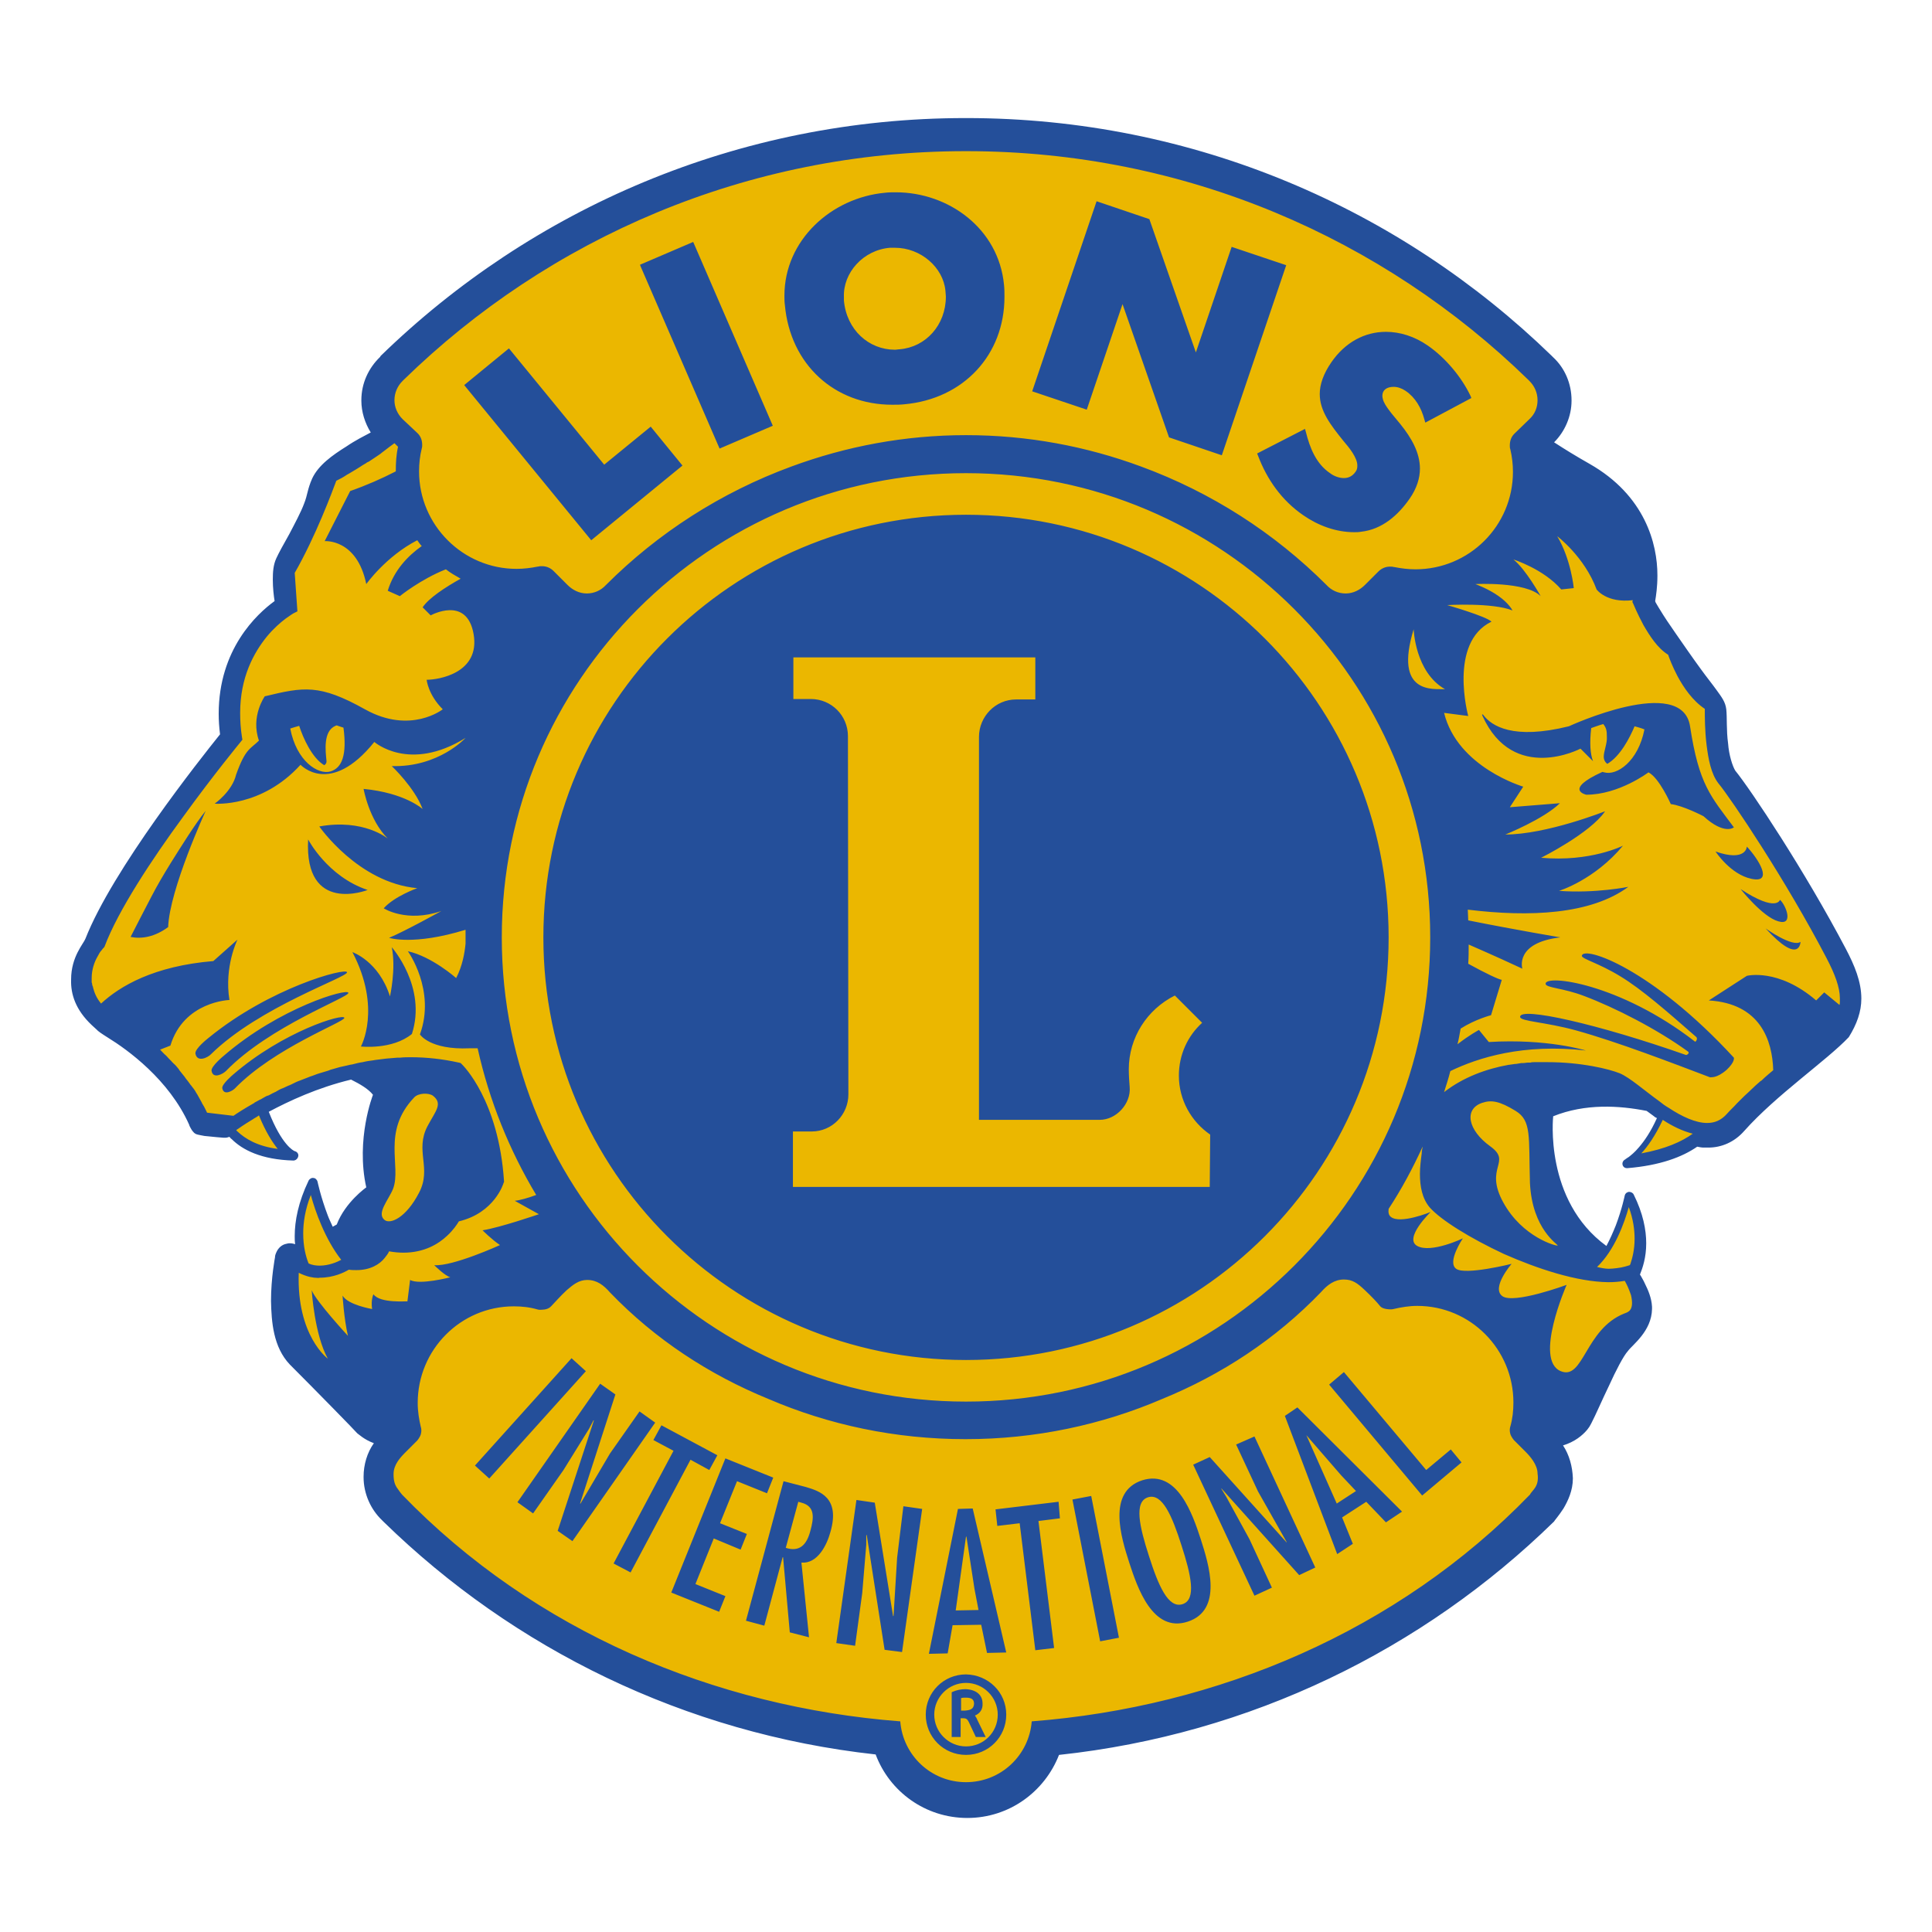 <?xml version="1.0" encoding="utf-8"?>
<!-- Generator: Adobe Illustrator 26.0.3, SVG Export Plug-In . SVG Version: 6.00 Build 0)  -->
<svg version="1.1" id="final_2-color_logo" xmlns="http://www.w3.org/2000/svg" xmlns:xlink="http://www.w3.org/1999/xlink" x="0px"
	 y="0px" viewBox="0 0 432 432" style="enable-background:new 0 0 432 432;" xml:space="preserve">
<style type="text/css">
	.st0{fill:#EBB700;}
	.st1{fill:#244F9A;}
</style>
<g>
	<path class="st0" d="M415.2,223.2c0-3.2-1.2-6.4-3-9.8l-0.5-0.9l0,0h0l0,0l-0.5-0.9c-9-17-20.8-34.6-24.1-38.8l0-0.1l0-0.1
		c-0.7-1.2-1.5-3.7-1.8-6.4c-0.4-3-0.2-5.9-0.4-7.6c-0.2-1.4-0.9-2.3-1.9-3.8c-1-1.4-2.3-2.9-3.6-4.8c-1.9-2.6-3.9-5.5-5.5-7.8
		c-0.8-1.1-1.5-2.2-2-3c-0.5-0.8-0.8-1.2-0.9-1.4c-0.7-1.3-1.4-2.2-1.8-2.9c0-0.1-0.1-0.2-0.1-0.3l-0.1-0.3l0.1-0.3
		c0.2-1.1,0.5-3,0.5-5.4c0-0.1,0-0.1,0-0.2c0-0.1,0-0.1,0-0.2c0-6.6-2.7-17-14.7-23.9c-3-1.7-5.6-3.3-8-4.8l-1.1-0.7l0.9-0.9
		c2.2-2.2,3.6-5.3,3.6-8.5c0-0.1,0,0,0-0.1v0v0c0-3.4-1.4-6.6-3.7-8.8l-0.4-0.4c-33.4-32.6-79.3-52.8-129.9-52.8h0
		c-0.1,0-0.1,0-0.1,0h-0.1c0,0,0,0,0,0c-50.6,0-96.5,20.2-130.1,53l-0.1,0.1c-2.4,2.3-3.9,5.5-3.9,8.9v0.1v0.2
		c0,2.3,0.7,4.5,1.9,6.4l0.6,0.9l-1,0.5c-1.5,0.8-3.4,1.8-5.3,3c-3.1,2-6.1,4.2-7.3,6.8c-1,2.3-0.9,3.4-1.8,5.6
		c-0.8,2-2.1,4.6-3.4,7c-1.3,2.4-2.4,4.4-2.9,5.4c-0.6,1.3-0.7,2.8-0.7,4.4c0,1.8,0.2,3.5,0.3,4.6l0.1,0.6l-0.5,0.4
		c-3.8,2.8-12.1,10.4-12.1,24.4c0,1.4,0.1,2.9,0.3,4.5l0,0.4l-0.3,0.3c-4.5,5.6-24,30.2-29.9,45.4c-0.3,0.9-1.1,1.7-1.8,3.2
		c-0.7,1.4-1.3,3.2-1.4,5.6v0.1c0,0.1,0,0.2,0,0.3c0,2.9,0.9,5.9,4.2,9l1.2,1.1l0.2,0.2c0.2,0.1,0.3,0.2,0.5,0.4
		c0.3,0.2,0.8,0.6,1.5,1c4.5,2.8,13.9,9.5,18.5,20l0,0l0,0c0,0.1,0.1,0.2,0.1,0.4c0.2,0.5,0.2,0.5,0.7,1c0.4,0.3,0.2,0.1,0.5,0.2
		c0.4,0.1,0.7,0.1,1.3,0.2c1.5,0.2,3.7,0.4,4.2,0.4h0.3c0.2,0,0.4-0.1,0.6-0.2l0.6-0.2l0.5,0.5c0.2,0.2,0.3,0.4,0.5,0.5
		c2.2,2.1,6.1,4.4,13.1,4.5h0c0,0,0.1,0,0.1,0v0c0,0,0-0.1,0-0.1l-1.1-0.6c-1.2-0.9-3.2-3.2-5.4-8.8l-0.3-0.8l0.8-0.4
		c4.5-2.4,11.1-5.4,18.7-7.3l0.3-0.1l0.3,0.2c2.1,1,4.1,2.2,5.3,3.6l0.4,0.5l-0.2,0.6c0,0-0.5,1.4-1.1,3.7c-0.6,2.3-1.1,5.6-1.1,9.3
		c0,2.3,0.2,4.7,0.8,7.1l0.1,0.6l-0.5,0.4c0,0-0.3,0.2-0.7,0.5c-0.4,0.4-1.1,0.9-1.8,1.6c-1.4,1.4-2.9,3.4-3.8,5.6l-0.1,0.3
		l-0.3,0.2c-0.3,0.2-0.6,0.3-0.9,0.5l-0.9,0.5l-0.4-1c-0.4-0.9-0.8-1.7-1.1-2.6c-1.3-3.4-2-6.3-2.3-7.4l0,0l-0.1-0.4c0,0,0,0-0.1,0
		c0,0,0,0-0.1,0c-2.3,4.6-3,8.6-3,11.9v0c0,0.6,0,1.2,0.1,1.8l0.1,1.6l-1.5-0.6c-0.2-0.1-0.5-0.2-0.8-0.2h0c-0.1,0-0.3,0-0.5,0
		c-0.8,0.1-1.3,0.8-1.5,1.2c-0.3,0.5-0.3,0.8-0.3,0.9l0,0v0v0v0c0,0,0,0,0,0c0,0,0,0.1,0,0.1c0,0.1-0.1,0.3-0.1,0.6
		c-0.1,0.5-0.2,1.2-0.3,2.1c-0.2,1.8-0.4,4.2-0.4,6.7c0.1,4.6,0.5,9.9,3.9,13.5c5.2,5.2,14.4,14.6,14.9,15.2l0,0l0.1,0.1
		c0.1,0.1,1.3,1.2,3.4,2l1.2,0.4l-0.7,1.1c-1.4,2-2.2,4.4-2.2,6.9c0,0.1,0,0,0,0h0l0,0.1c0,3.4,1.4,6.6,3.7,8.8l0.4,0.4
		c28.8,28.1,67,47,109.4,51.7l0.6,0.1l0.2,0.6c3,7.9,10.6,13.5,19.6,13.5c8.9,0,16.5-5.6,19.6-13.5l0.2-0.6l0.6-0.1
		c42.6-4.6,81-23.5,110-51.8l0.1-0.1c0,0,1-1.1,2-2.8c1-1.7,2-3.8,2-6.2c0-0.1,0-0.1,0-0.1c0-2.4-0.8-4.8-2-6.8l-0.7-1.1l1.3-0.4
		c2.4-0.7,4-2,4.9-3.1c0.3-0.4,0.5-0.7,0.8-1.2c0.9-1.8,2.4-5.2,3.9-8.5s3.2-6.6,4.3-7.9c1.3-1.7,5.1-4.3,5.2-8.8c0-0.2,0-0.3,0-0.4
		c-0.1-1.8-0.8-3.4-1.5-4.8c-0.3-0.7-0.6-1.2-0.9-1.7c-0.1-0.1-0.1-0.2-0.2-0.3l-0.2-0.4l0.2-0.5c0.6-1.4,1.3-3.6,1.3-6.6v0
		c0-2.9-0.6-6.4-2.6-10.4c0,0,0,0,0,0h0c0,0,0,0,0,0v0c0,0,0,0,0,0c0,0,0,0.1,0,0.1c0,0.1,0,0.2-0.1,0.4c-0.1,0.4-0.2,0.9-0.4,1.5
		c-0.3,1.2-0.9,2.9-1.6,4.8c-0.6,1.6-1.3,3.2-2.2,4.8l-0.5,1l-0.9-0.7c-11.2-8.2-12.4-21.5-12.4-27.1c0-1.7,0.1-2.8,0.1-2.8l0.1-0.6
		l0.5-0.2c4-1.6,8.2-2.2,12.2-2.2c3.3,0,6.5,0.4,9.3,1l0.2,0l0.2,0.1c0.5,0.4,1,0.7,1.4,1.1c0.2,0.2,0.5,0.4,0.8,0.5l0.7,0.5
		l-0.4,0.8c-1.5,3.1-2.9,5.3-4.1,6.8c-1,1.2-1.9,2-2.5,2.4c-0.3,0.2-0.5,0.4-0.7,0.5c-0.1,0-0.1,0.1-0.2,0.1l-0.1,0c0,0,0,0,0,0
		h-0.1l0.1,0c0,0,0,0,0.1,0l0,0c7.2-0.6,12-2.5,15.1-4.6l0.4-0.2l0.4,0.1c0.4,0.1,0.8,0.2,1.3,0.2c0.3,0,0.6,0,0.9,0
		c0.1,0,0.1,0,0.1,0h0c2.6,0,5.3-1.1,7.3-3.4c7.4-8.3,18.7-15.9,23.5-21c1.7-1.8,2.6-4,2.8-6.2h0L415.2,223.2z"/>
	<path class="st1" d="M398,201.2c0,0-0.7,2.9-8.8-2.4c0,0,4.9,6.2,8.4,7.2C401.2,207.1,399.3,202.3,398,201.2z M390.6,189.3
		c0,0-0.1,3.5-7,1.1c0,0,3.3,5.1,8,6.1C396.6,197.6,393.3,192.2,390.6,189.3z M387.7,185c-5.2-7-7.8-9.5-9.8-22.6
		c-1.8-11.7-27.1,0-27.1,0c-12.5,3.1-17.3-0.1-19.1-2.5c0-0.1-0.5-0.4-0.2,0.2c6.9,15.2,21.9,7.3,21.9,7.3l2.8,2.8
		c-0.6-1.6-0.8-4-0.4-7.4c0.6-0.2,1.6-0.6,2.7-0.9c0.7,0.9,0.8,1.5,0.8,2.9c0.1,1.4-0.7,3.2-0.7,4.4c0,1.1,0.8,1.6,0.8,1.6
		c2.9-1.7,5-5.8,6.1-8.4c0.7,0.2,1.5,0.4,2.2,0.7c-1.4,7.2-6.2,10.4-9,9.6c-0.1,0-0.3-0.1-0.4-0.1c-8.8,4-3.6,5.1-3.6,5.1
		c7.3,0,13.9-5,13.9-5c2.4,1.2,5,7.1,5,7.1c2.7,0.3,7.3,2.7,7.3,2.7C385.6,186.8,387.7,185,387.7,185z M77.6,217.4
		c-0.2-1.1-17.2,3.4-31,14.7c0,0-3.1,2.4-2.9,3.5c0.4,2.1,2.9,0.8,3.5,0.1C58,225.1,77.8,218.5,77.6,217.4z M276.4,323l4.9,10.5
		l6.4,11.3l0,0.1l-17.2-19.1l-3.7,1.7l13.7,29.3l3.9-1.8l-5-10.8l-5.2-9.5l-1.1-1.8l0-0.1l17.4,19.4l3.6-1.7l-13.6-29.3L276.4,323z
		 M38.1,193.1c-1.6,2.6-2.9,4.8-4.2,7.3c0,0,0,0,0,0c-1.4,2.7-3.7,7.1-4.7,9.1c2.5,0.5,5.4,0,8.4-2.2c0.3-8.4,8.4-26,8.4-26
		C43.7,184.1,40.3,189.6,38.1,193.1C38.1,193.1,38.1,193.1,38.1,193.1z M52.1,240.3c0,0-2.5,2.1-2.4,3c0.3,1.8,2.3,0.6,2.8,0.1
		c8.8-9.1,24.6-14.9,24.5-15.8C76.9,226.5,63.3,230.6,52.1,240.3z M160.9,100.3l11.9-5.1L155,54.1l-11.9,5.1l0.2,0.5L160.9,100.3z
		 M251,68l10.4,29.8l11.8,4l14.4-42.5l-12.2-4.1l-8,23.6L257,49l-11.8-4l-14.4,42.5l12.2,4.1L251,68z M199.5,90.5L199.5,90.5
		c0.9,0,1.8,0,2.7-0.1c13.3-1.2,22.4-11.1,22.4-24c0-0.9,0-1.8-0.1-2.7c-1.2-12.6-12.4-20.7-24.2-20.7c-0.8,0-1.6,0-2.4,0.1
		c-12,1.1-22.5,10.6-22.5,23c0,0.7,0,1.4,0.1,2.1C176.7,81.5,186.6,90.5,199.5,90.5z M199,55.4c0.4,0,0.7,0,1.1,0h0
		c5.8,0,10.8,4.4,11.3,9.6l0,0c0,0.4,0.1,0.9,0.1,1.3c0,6.4-4.5,11.3-10.3,11.8c-0.4,0-0.7,0.1-1.1,0.1c-5.8,0-10.8-4.4-11.4-11
		c0-0.3,0-0.6,0-0.8C188.5,61,193,55.9,199,55.4z M281.3,101.9c2,5.3,5.3,10,10.1,13.3c3.3,2.3,7.3,3.8,11.4,3.8c0.5,0,1,0,1.5-0.1
		c4.8-0.5,8.4-3.8,10.9-7.4c1.6-2.3,2.3-4.6,2.3-6.7c0-3.6-1.9-6.9-4.4-10l-1.9-2.3c-0.7-0.9-1.4-1.8-1.8-2.7
		c-0.2-0.5-0.3-1-0.3-1.3c0-1.3,1-2,2.5-2c0.9,0,1.8,0.3,2.7,0.9c2.2,1.5,3.5,3.8,4.2,6.4l0.2,0.7l10.3-5.5l-0.2-0.5
		c-2-4.2-5.6-8.5-9.5-11.2l0,0c-3-2.1-6.3-3.1-9.4-3.1c-4.7,0-9.1,2.3-12.2,6.8c-1.8,2.6-2.6,5-2.6,7.1c0,3.8,2.4,6.9,5.3,10.5
		c1.2,1.4,3.2,3.8,3.1,5.6c0,0.5-0.1,0.9-0.4,1.3c-0.7,1-1.6,1.4-2.6,1.4c-1,0-2.2-0.4-3.1-1.1c-3.1-2.1-4.5-5.6-5.4-9.2l-0.2-0.7
		l-10.7,5.5L281.3,101.9z M132.2,120.8l20.4-16.7l-7.1-8.7l-10.4,8.5l-21.3-26l-10,8.2l0.4,0.5L132.2,120.8z M394.8,207.6
		c7.7,8.4,7.8,3,7.8,3C400.8,211.9,394.8,207.6,394.8,207.6z M416.2,223.3c0-3.8-1.5-7.4-3.5-11.2l0,0l0,0h0l0,0
		c-9.1-17.3-21.2-35.5-24.7-39.8c-0.6-1-1.4-3.4-1.6-6.1c-0.4-2.9-0.2-5.8-0.4-7.6c-0.2-1.7-1.1-2.8-2.1-4.2c-1-1.4-2.3-3-3.6-4.8
		c-1.9-2.6-3.9-5.5-5.5-7.8c-1.6-2.3-2.8-4.1-2.9-4.3c-0.8-1.3-1.5-2.4-1.7-2.8c0-0.1-0.1-0.2-0.1-0.3c0.2-1.2,0.5-3.2,0.5-5.6
		c0-0.1,0-0.1,0-0.2c0-6.9-2.7-17.8-15.2-24.9c-3-1.7-5.6-3.3-7.9-4.8c2.4-2.4,3.9-5.8,3.9-9.3c0,0,0,0,0,0v-0.1v0
		c0-3.7-1.5-7.2-4.1-9.6l-0.4-0.4C313.1,46.7,267,26.4,216.1,26.4h0c0,0,0,0-0.1,0h0c0,0-0.1,0-0.1,0c-50.9,0-97,20.3-130.8,53.2
		L85,79.8c-2.6,2.5-4.2,5.9-4.2,9.7l0,0c0,0,0,0,0,0.1c0,0,0,0,0,0c0,2.5,0.8,5,2.1,7.1c-1.5,0.8-3.5,1.8-5.4,3.1
		c-3.2,2-6.3,4.2-7.7,7.2c-1.1,2.5-1,3.6-1.8,5.6c-0.7,1.9-2.1,4.5-3.3,6.8c-1.3,2.3-2.4,4.3-2.9,5.4c-0.7,1.5-0.8,3.1-0.8,4.8
		c0,1.8,0.2,3.6,0.4,4.8c-4,2.9-12.5,10.8-12.5,25.2c0,1.5,0.1,3,0.3,4.6c-4.5,5.6-24,30.2-30.1,45.7c-0.4,1.1-3.2,4-3.2,9.1v0.1
		c-0.1,3.2,1,6.7,4.6,10.1l1.2,1.1l0.2,0.2c0.1,0.1,0.6,0.5,2.2,1.5c4.4,2.7,13.7,9.4,18.2,19.5c0,0.1,0.1,0.3,0.2,0.5
		c0.2,0.3,0.3,0.7,0.9,1.3c0.5,0.4,0.6,0.3,0.8,0.4c0.5,0.1,0.9,0.2,1.5,0.3c1.7,0.2,4.3,0.4,4.3,0.4l0.4,0c0.3,0,0.6-0.1,0.9-0.2
		c0.2,0.2,0.3,0.4,0.5,0.5c2.4,2.4,6.6,4.6,13.8,4.8h0c0.5,0,1-0.4,1.1-1c0.1-0.5-0.3-1-0.8-1.1l0,0c-0.3-0.1-2.9-1.4-5.8-8.8
		c4.5-2.4,10.9-5.4,18.4-7.2c2,1,3.9,2.1,4.9,3.4c0,0-3.9,9.9-1.5,20.7c0,0-4.7,3.3-6.6,8.3c-0.3,0.2-0.6,0.3-0.9,0.5
		c-0.4-0.9-0.8-1.7-1.1-2.5c-1.6-4.2-2.3-7.6-2.3-7.6c-0.1-0.4-0.5-0.8-0.9-0.8c-0.4-0.1-0.9,0.2-1.1,0.6c-2.3,4.8-3.1,9-3.1,12.4
		c0,0.6,0,1.2,0.1,1.8c-0.3-0.1-0.7-0.2-1.2-0.2c-0.2,0-0.4,0-0.7,0.1c-1.2,0.2-1.9,1.1-2.2,1.7c-0.3,0.6-0.4,1-0.4,1.2l0,0.1
		c0,0-0.9,4.6-0.9,9.8c0.1,4.7,0.5,10.3,4.2,14.2c5.4,5.4,15,15.2,15,15.3l0.1,0.1c0.2,0.1,1.5,1.4,3.7,2.2
		c-1.5,2.1-2.3,4.8-2.3,7.5c0,0,0,0,0,0.1l0,0c0,3.7,1.6,7.2,4.1,9.6l0.4,0.4c29,28.3,67.3,47.3,110,52c3.1,8.3,11.1,14.2,20.5,14.2
		c9.4,0,17.3-5.9,20.5-14.1c42.9-4.6,81.4-23.6,110.6-52.1l0.1-0.1c0-0.1,1-1.2,2.1-2.9c1-1.7,2.1-4,2.1-6.7c0-0.1,0-0.1,0-0.1
		c-0.1-2.6-0.8-5.2-2.2-7.3c2.6-0.8,4.3-2.2,5.4-3.5c0.4-0.5,0.6-0.8,0.9-1.4c1-1.9,2.4-5.2,4-8.5c1.5-3.3,3.2-6.6,4.2-7.7
		c1-1.4,5.3-4.4,5.4-9.4c0-0.2,0-0.4,0-0.5c-0.1-2-0.9-3.8-1.6-5.2c-0.3-0.7-0.7-1.3-0.9-1.7c-0.1-0.1-0.1-0.2-0.2-0.3
		c0.6-1.5,1.4-3.8,1.4-7c0-3-0.7-6.7-2.8-10.9c-0.2-0.4-0.6-0.6-1.1-0.6c-0.5,0.1-0.8,0.4-0.9,0.8c0,0-0.6,3-2,6.7
		c-0.6,1.5-1.3,3.1-2.1,4.6c-14-10.2-11.9-29-11.9-29c7.2-2.9,14.8-2.4,20.9-1.2c0.5,0.4,1,0.7,1.5,1.1c0.2,0.2,0.5,0.4,0.8,0.5
		c-1.4,3.1-2.8,5.1-4,6.5c-1,1.2-1.8,1.8-2.3,2.2c-0.3,0.2-0.5,0.3-0.6,0.4c-0.1,0-0.1,0-0.1,0.1l0,0c-0.5,0.2-0.8,0.7-0.7,1.2
		c0.1,0.5,0.5,0.8,1,0.8c0,0,0.1,0,0.1,0c7.3-0.6,12.3-2.5,15.6-4.8c0.5,0.1,1,0.2,1.4,0.2c0.3,0,0.6,0,1,0c0.1,0,0.1,0,0.1,0
		c2.9,0,5.8-1.2,8-3.7c7.2-8.1,18.5-15.8,23.4-21C415.2,229,416.2,226.2,416.2,223.3L416.2,223.3L416.2,223.3L416.2,223.3z M90,85.2
		l0.3-0.3c32.4-31.6,76.7-51.1,125.6-51.1h0.2c48.9,0,93.2,19.5,125.6,51.1l0.3,0.3c1.1,1.1,1.8,2.6,1.8,4.3c0,1.6-0.6,3.1-1.8,4.2
		l-3.4,3.3c-0.7,0.7-1,1.6-1,2.6c0,0.3,0,0.6,0.1,0.8l0,0c0.4,1.7,0.6,3.4,0.6,5.1c0,12.1-9.8,21.8-21.8,21.8
		c-1.6,0-3.2-0.2-4.7-0.5l0,0l-0.1,0c-0.3-0.1-0.6-0.1-0.9-0.1c-1,0-1.9,0.4-2.6,1.1l0,0l-3,3c-1.1,1.1-2.6,1.9-4.3,1.9
		c-1.7,0-3.2-0.7-4.3-1.9c-11.6-11.6-25.7-20.7-41.5-26.5c-12.2-4.5-25.3-7-39.1-7c-13.7,0-26.8,2.5-39,7
		c-15.8,5.8-29.9,14.9-41.5,26.5c-1.1,1.2-2.6,1.9-4.3,1.9c-1.7,0-3.2-0.8-4.3-1.9l-3-3l-0.1-0.1c-0.7-0.7-1.6-1.1-2.6-1.1
		c-0.3,0-0.6,0-0.9,0.1l-0.1,0l0,0c-1.5,0.3-3.1,0.5-4.7,0.5c-12,0-21.8-9.8-21.8-21.8c0-1.8,0.2-3.5,0.6-5.1l0,0
		c0.1-0.3,0.1-0.5,0.1-0.8c0-1-0.3-1.9-1-2.6L90,93.7c-1.1-1.1-1.8-2.6-1.8-4.2C88.2,87.8,88.9,86.3,90,85.2z M316.1,140.7
		c0,0,0.3,9.6,7,13.4C320.6,154,311.6,155.4,316.1,140.7z M319.8,209.6c0,28.7-11.6,54.6-30.4,73.4c-18.8,18.8-44.7,30.4-73.4,30.4
		s-54.6-11.6-73.4-30.4c-18.8-18.8-30.4-44.7-30.4-73.4s11.6-54.6,30.4-73.4c18.8-18.8,44.7-30.4,73.4-30.4
		c28.7,0,54.6,11.6,73.4,30.4C308.2,155,319.8,180.9,319.8,209.6z M62.1,256.9c-4.6-0.6-7.3-2.3-9-3.9c-0.2-0.1-0.1-0.2-0.3-0.3
		l0.6-0.4c0,0,1.1-0.8,3.1-2c0.4-0.3,0.9-0.5,1.4-0.9C59.4,253.1,60.9,255.4,62.1,256.9z M69.5,267.2c1,3.7,3.2,9.9,6.8,14.5
		c-0.9,0.5-2.8,1.3-4.8,1.3c-0.8,0-1.7-0.1-2.5-0.5c-0.6-1.5-1.2-3.7-1.2-6.7C67.8,273.4,68.2,270.5,69.5,267.2z M83.5,289.4
		c0,0-0.6,1.2-0.3,3.3c0,0-5.4-0.9-6.6-3c0,0,0.3,5.1,1.2,9c0,0-7.2-7.8-8.1-10.2c0,0,0.6,9.9,3.6,15.3c0,0-7-5.1-6.5-19.2l0,0
		c0.8,0.4,1.6,0.7,2.4,0.9l0,0c0.4,0.1,0.7,0.1,1.1,0.2c0.1,0,0.1,0,0.2,0c0.3,0,0.7,0.1,1,0c3.1,0,5.5-1.2,6.5-1.8
		c0.6,0.1,1.2,0.1,1.7,0.1c3.1,0,5.2-1.3,6.3-2.7c0.4-0.5,0.8-1,1-1.5c1.1,0.2,2.2,0.3,3.2,0.3c4.6,0,7.8-1.9,9.8-3.8
		c1.3-1.2,2.2-2.5,2.6-3.2c8-1.9,10-8.5,10-8.6l0.1-0.2l0-0.2c-1.2-18.1-9.2-25.9-9.4-26.1l-0.3-0.3l-0.4-0.1
		c-3.6-0.8-7.2-1.2-10.7-1.2c-0.8,0-1.6,0-2.5,0.1c-0.2,0-0.4,0-0.6,0c-0.8,0.1-1.6,0.1-2.4,0.2c0,0,0,0,0,0
		c-0.8,0.1-1.6,0.2-2.4,0.3c-0.2,0-0.4,0.1-0.6,0.1c-0.8,0.1-1.5,0.2-2.3,0.4c0,0,0,0,0,0c-0.8,0.1-1.5,0.3-2.3,0.5
		c-0.2,0-0.4,0.1-0.6,0.1c-0.7,0.2-1.4,0.3-2.2,0.5c0,0,0,0,0,0c-0.7,0.2-1.4,0.4-2.1,0.6c-0.2,0.1-0.3,0.1-0.5,0.2
		c-0.7,0.2-1.3,0.4-2,0.6c0,0,0,0,0,0c-0.7,0.2-1.3,0.5-2,0.7c-0.2,0.1-0.3,0.1-0.5,0.2c-0.6,0.2-1.2,0.5-1.8,0.7c0,0,0,0,0,0
		c-0.6,0.2-1.2,0.5-1.8,0.8c-0.1,0.1-0.3,0.1-0.4,0.2c-0.6,0.2-1.1,0.5-1.6,0.7c0,0,0,0,0,0c-0.6,0.2-1.1,0.5-1.6,0.8
		c-0.1,0.1-0.3,0.1-0.4,0.2c-0.5,0.2-0.9,0.5-1.4,0.7c0,0-0.1,0-0.1,0c-0.5,0.2-0.9,0.5-1.3,0.7c-0.1,0.1-0.2,0.1-0.4,0.2
		c-0.4,0.2-0.7,0.4-1.1,0.6c0,0-0.1,0-0.1,0.1c-2.3,1.3-4,2.4-4.7,2.9l-5.9-0.7c-0.3-0.6-0.6-1.3-1-1.9c-0.1-0.1-0.1-0.2-0.2-0.4
		c-0.3-0.6-0.7-1.2-1-1.8c-0.1-0.1-0.1-0.2-0.2-0.3c-0.3-0.6-0.7-1.1-1.1-1.6c0,0,0-0.1-0.1-0.1c-0.4-0.6-0.8-1.1-1.2-1.6
		c-0.1-0.1-0.1-0.2-0.2-0.3c-0.4-0.5-0.8-1-1.2-1.5c0-0.1-0.1-0.1-0.1-0.2c-0.4-0.5-0.8-1-1.3-1.4c0,0,0-0.1-0.1-0.1
		c-0.4-0.5-0.9-0.9-1.3-1.4l-0.2-0.2c-0.5-0.4-0.9-0.9-1.3-1.3l0,0l2.3-0.9c3-9.9,13.2-10.2,13.2-10.2c-1.2-7.5,1.8-13.5,1.8-13.5
		l-5.4,4.8c-13.3,1.1-20.9,5.6-25.1,9.5l0,0c-1-1.2-1.5-2.4-1.8-3.6c0-0.1,0-0.2-0.1-0.3c0-0.1-0.1-0.3-0.1-0.4c0-0.1,0-0.3-0.1-0.4
		c0-0.1,0-0.2,0-0.3c0-0.2,0-0.5,0-0.7c0-1.9,0.6-3.6,1.3-4.8c0.3-0.6,0.6-1.1,0.9-1.4c0.2-0.3,0.4-0.5,0.4-0.5l0.2-0.2l0.1-0.2
		c3-8,10.6-19.5,17.5-28.9c6.8-9.4,12.9-16.8,12.9-16.8l0.4-0.5l-0.1-0.6c-0.3-1.9-0.4-3.7-0.4-5.4c0-7.9,3-13.4,6-17.1
		c1.5-1.8,3-3.1,4.2-4c0.6-0.4,1-0.7,1.3-0.9s0.5-0.3,0.5-0.3l0.8-0.4l-0.6-8.6c4.7-8.2,8.4-18.2,9.3-20.6c0.8-0.4,1.6-0.8,2.3-1.3
		c0.2-0.1,0.5-0.3,0.7-0.4c0.5-0.3,1-0.6,1.5-0.9c0.3-0.2,0.5-0.3,0.8-0.5c0.4-0.3,0.8-0.5,1.3-0.8c0.2-0.2,0.5-0.3,0.7-0.4
		c0.4-0.3,0.8-0.5,1.2-0.8c0.2-0.1,0.4-0.3,0.6-0.4c0.4-0.3,0.8-0.5,1.1-0.8c0.1-0.1,0.3-0.2,0.4-0.3c0.9-0.7,1.7-1.3,2.4-1.8
		l0.8,0.8c-0.4,1.8-0.5,3.6-0.5,5.4c0,0,0,0,0,0.1c-3.1,1.6-6.5,3.1-10.2,4.4l-5.7,11.2c0,0,7.2-0.6,9.3,9.6c0,0,4.4-6.2,11.4-9.8
		c0.3,0.4,0.6,0.9,1,1.3c-3.1,2.2-6.2,5.4-7.6,10l2.7,1.2c0,0,4.7-3.8,10.3-6c1,0.8,2.1,1.4,3.3,2.1c-3.4,1.9-7.1,4.3-8.5,6.4
		l1.8,1.8c0,0,8.1-4.5,9.6,4.2s-7.8,10.2-10.5,10.2c0,0,0.3,3.3,3.6,6.6c0,0-7.2,5.7-17.4,0s-13.7-5-22.4-2.9c0,0-3.2,4.5-1.3,9.9
		c-1.9,1.9-3,1.7-5.1,7.6c-0.9,3.8-4.8,6.5-4.8,6.5s10.5,0.9,19.2-8.7c0,0,6.6,7.2,16.5-5.1c0,0,7.8,6.9,20.4-0.9
		c0,0-6,6.6-16.5,6.3c0,0,5.1,4.8,6.9,9.6c0,0-3.9-3.6-13.2-4.5c0,0,1.2,6.9,5.4,11.1c0,0-5.4-4.5-15.3-2.7c0,0,8.7,12.6,21.9,13.8
		c0,0-5.1,1.8-7.5,4.5c0,0,5.1,3.3,12.9,0.6c0,0-8.1,4.5-11.7,6c0,0,5.4,1.8,17.1-1.8c0,0.6,0,1.1,0,1.7c0,0.5,0,0.9,0,1.4
		c-0.2,2.1-0.7,5-2.1,7.7c0,0-5.4-4.8-10.8-6c0,0,6.3,8.7,2.7,18.6c0,0,2.2,3.5,11.1,3.1c0.7,0,1.3,0,1.8,0
		c2.6,11.7,7.1,22.8,13.1,32.8c-1.9,0.7-3.7,1.2-4.8,1.3l5.4,3c0,0-8.7,3-12.6,3.6c0,0,2.1,2.1,3.9,3.3c0,0-10.5,4.8-14.7,4.5
		c0,0,2.4,2.4,3.6,2.7c0,0-6.9,1.8-9,0.6l-0.6,4.8C91,290.9,85,291.5,83.5,289.4z M92.6,245.4c0.9-1,3.2-1.1,4.2-0.4
		c2.3,1.8,0.6,3.4-1.2,6.8c-2.9,5.5,1,9.4-1.9,14.9c-2.9,5.6-6.4,7.1-7.7,6.1c-1.9-1.5,0.9-4.5,1.9-7
		C89.8,260.7,85.3,253.1,92.6,245.4z M75,162.3c0,0,0.2-0.1,0.3-0.1c0.6,0.2,1.1,0.4,1.5,0.5c0.8,6.1-0.3,9-2.9,9.8
		c-2.8,0.8-7.6-2.3-9-9.6c0.6-0.2,1.3-0.4,2-0.6c0.9,2.8,2.9,7.2,5.6,8.8c0,0,0.6-0.3,0.5-1C72.8,168,72.2,163.5,75,162.3z M343,333
		c-0.2,0.3-0.8,0.9-0.9,1.2c-29.6,30.6-69.9,47.5-111.4,50.7c-0.6,7.6-6.9,13.6-14.7,13.6c-7.8,0-14.1-6-14.7-13.6
		c-41.5-3.2-81.8-20.1-111.4-50.7c-0.2-0.2-0.7-0.9-0.9-1.2c-0.8-1-1-2-1-3.4c0-2.1,1.5-3.7,2.7-4.9s2.6-2.6,2.6-2.6
		s0.6-0.7,0.8-1.4c0.2-0.7,0.1-1.4,0-1.6c-0.4-1.7-0.7-3.5-0.7-5.4c0-11.9,9.6-21.6,21.5-21.6c1.8,0,3.6,0.2,5.3,0.7
		c0.3,0.1,0.7,0.1,1.6,0c1.1-0.2,1.4-0.7,1.7-1s1.8-2,3.2-3.3c1.4-1.2,2.7-2.3,4.6-2.3c2.2,0,3.7,1.2,5.1,2.8
		c10.1,10.5,22.2,18.4,35.4,23.8c13.5,5.8,28.4,9,44.1,9c15.6,0,30.5-3.2,44-9c13.2-5.4,25.3-13.3,35.5-23.9c1.4-1.6,3-2.8,5.1-2.8
		c1.9,0,3,0.8,4.6,2.3s2.8,2.8,3.2,3.3c0.4,0.5,0.6,0.8,1.7,1c0.7,0.1,1.3,0.1,1.6,0c1.7-0.4,3.5-0.7,5.3-0.7
		c11.9,0,21.5,9.7,21.5,21.6c0,1.9-0.2,3.7-0.7,5.4c-0.1,0.3-0.2,0.9,0,1.6c0.2,0.7,0.8,1.4,0.8,1.4s1.6,1.6,2.6,2.6
		s2.7,2.9,2.7,4.9C344,330.9,343.8,332,343,333z M364.2,269.9c1,2.7,1.3,5.1,1.3,7.1c0,2.4-0.5,4.3-0.9,5.5c0,0.1-0.1,0.3-0.2,0.4
		l-1,0.3c-1,0.3-2.8,0.5-3.7,0.5c-0.8,0-1.8-0.2-2.6-0.4C361,279.6,363.2,273.5,364.2,269.9z M359.6,286.7c1.3,0,2.5-0.1,3.7-0.3
		c0.4,0.7,0.9,1.7,1.4,3.2c0.8,3.5-0.7,3.8-1.5,4.1c-8.8,3.5-9.1,15-14.2,12.9c-6.1-2.5,1.3-19.3,1.3-19.3s-11.9,4.4-14.4,2.5
		c-2.5-1.9,2.1-7.2,2.1-7.2s-10.4,2.6-12.4,1.1c-2.1-1.5,1.5-6.8,1.5-6.8s-7.1,3.4-10.2,1.7s3-7.6,3-7.6s-6.8,2.8-8.9,1.1
		c-0.5-0.4-0.6-1-0.5-1.8c2.9-4.4,5.4-9.1,7.6-13.9c0,0,0,0,0,0.1c-0.1,0.5-0.2,0.9-0.2,1.4l0,0c-0.2,1.5-0.4,3.1-0.4,4.6
		c0,2.8,0.5,5.5,2.2,7.5c2.5,2.8,8.9,6.8,16.6,10.4C343.8,283.7,352.5,286.6,359.6,286.7z M348.3,278.5c-0.2,0.2-7.9-1.8-12.2-9.7
		c-4.3-7.9,2.1-8.9-2.9-12.5c-5-3.6-5.9-8.3-1.8-9.7c2.1-0.7,3.9-0.4,7.5,1.8c3.6,2.2,2.9,5.7,3.2,16.1
		C342.6,275,348.5,278.3,348.3,278.5z M367,257.9c1.4-1.5,3.1-3.9,4.8-7.5c2.1,1.4,4.4,2.5,6.7,3.1C376,255.3,372.4,256.9,367,257.9
		z M411.4,224L411.4,224c0,0.2,0,0.5-0.1,0.7l-3.4-2.8l-1.8,1.8c-8.5-7.3-15.5-5.5-15.5-5.5l-8.5,5.5c11.5,0.7,14.2,8.9,14.4,15.6
		c0,0,0,0,0,0c-0.8,0.7-1.7,1.4-2.5,2.2c-0.1,0.1-0.2,0.2-0.3,0.2c-0.8,0.7-1.6,1.4-2.3,2.1c-0.1,0.1-0.1,0.1-0.2,0.2
		c-0.8,0.7-1.5,1.4-2.3,2.2c-0.2,0.2-0.3,0.3-0.5,0.5c-0.7,0.8-1.5,1.5-2.2,2.3c-1.4,1.6-2.9,2.1-4.5,2.1c-2.5,0-5.6-1.4-8.6-3.4
		c-0.7-0.4-1.4-0.9-2-1.4c-3.6-2.6-6.6-5.3-8.9-6.3c-2.5-1-8.7-2.5-16.2-2.5c-0.5,0-1,0-1.4,0c-0.2,0-0.5,0-0.7,0
		c-0.2,0-0.5,0-0.8,0c-0.3,0-0.6,0-0.9,0.1c-0.2,0-0.3,0-0.5,0c-0.4,0-0.7,0.1-1.1,0.1c-0.1,0-0.2,0-0.4,0c-0.4,0.1-0.8,0.1-1.2,0.2
		c-0.1,0-0.1,0-0.2,0c-0.5,0.1-0.9,0.1-1.4,0.2c0,0-0.1,0-0.1,0c-4.9,0.9-10,2.7-14.4,6.1c0.5-1.6,1-3.1,1.4-4.7
		c6.2-3,16.3-6.2,30.3-4.6c0,0-8.6-2.7-21.7-1.9l-2.2-2.7c0,0-2.1,1.1-4.8,3.2c0.3-1.2,0.5-2.4,0.7-3.5c3.3-2.1,6.8-3,6.8-3l2.4-7.9
		c-0.7-0.1-3.5-1.4-7.5-3.6c0.1-1.4,0.1-2.8,0.1-4.3c5.5,2.4,10.1,4.5,12,5.4c0,0-1.8-5.8,8.5-7c0,0-9.6-1.6-20.6-3.8
		c0-0.8-0.1-1.6-0.1-2.4c13.8,1.7,27.5,1.1,35.9-5.1c0,0-7.3,1.5-15.5,0.9c0,0,7.9-2.4,14.3-10.1c0,0-7.3,3.7-18.3,2.7
		c0,0,11-5.5,14.3-10.4c0,0-13.1,5.2-22.3,5.2c0,0,8.5-3.4,12.2-7l-11.2,0.9l3-4.6c0,0-14.7-4.3-17.7-16.5l5.4,0.7
		c0,0-4.5-16.4,5.2-21.1c-1.2-1.2-9.9-3.7-9.9-3.7s10.1-0.6,14.6,1.2c0,0-0.8-1.6-3.1-3.2c-2.2-1.6-5.2-2.7-5.2-2.7
		s11.3-0.6,14.6,2.7c0,0-3.4-6.1-6.1-8.2c0,0,6.7,2.1,10.7,6.7l2.8-0.3c0,0-0.6-6.4-3.7-11.6c0,0,6.1,4.6,8.8,11.9
		c0,0,2.2,3.1,8.1,2.4l-0.1,0.4l0.2,0.4c0,0,0.9,2.2,2.3,4.8c1.4,2.4,3.1,5.1,5.5,6.6c0.3,0.9,1,2.7,2.1,4.8
		c1.4,2.6,3.4,5.5,6.1,7.3v0.2c0,1.6,0,4.7,0.4,7.9c0.4,3.2,1,6.4,2.6,8.5c2.9,3.5,15.3,22,24.2,39.1c1.9,3.6,3,6.6,3,9
		C411.4,223.5,411.4,223.8,411.4,224z M216,115.1c-52.2,0-94.5,42.3-94.5,94.5s42.3,94.5,94.5,94.5s94.5-42.3,94.5-94.5
		S268.2,115.1,216,115.1z M270.5,265.4h-93.2V253h4.2c4.6,0,8.2-3.8,8.2-8.3l-0.1-80.1c0-4.6-3.7-8.3-8.3-8.3h-3.9V147h54.1v9.4
		l-4.3,0c-4.6,0-8.3,3.8-8.3,8.4l0,85.6h27c3.7,0,7-3.6,6.7-7.3c-0.1-1.1-0.2-2.8-0.2-4c0-7.1,4.1-13.4,10.3-16.5l6.1,6.1
		c-3.2,2.9-5.2,7.1-5.2,11.8c0,5.5,2.8,10.3,7,13.2L270.5,265.4z M50,236.1c0,0-2.8,2.3-2.7,3.3c0.3,2,2.6,0.7,3.2,0.1
		c9.8-10.1,27.6-16.5,27.4-17.5C77.7,220.9,62.5,225.3,50,236.1z M318.9,328.7l-18.4-21.9l-3.3,2.8l20.8,24.8l8.8-7.4l-2.4-2.9
		L318.9,328.7z M214.2,337.4l-6.5,32.4l4.2-0.1l1.1-6.3l6.4-0.1l1.3,6.3l4.3-0.1l-7.5-32.2L214.2,337.4z M218.8,360l-5.1,0.1
		l2.3-16.5h0.1l1.8,11.7L218.8,360z M236.7,335.8l-14.1,1.7l0.4,3.7l5-0.6l3.5,28.4l4.2-0.5l-3.5-28.4l4.8-0.6L236.7,335.8z
		 M216,374.4c-5,0-9,4-9,9s4,9,9,9c5,0,9-4,9-9S221,374.5,216,374.4z M216,390.5c-3.9,0-7.1-3.2-7.1-7.1c0-3.9,3.2-7.1,7.1-7.1
		c3.9,0,7.1,3.2,7.1,7.1C223.1,387.4,219.9,390.5,216,390.5z M255.4,331c-7.9,2.6-4.7,12.8-2.9,18.4c1.8,5.5,5.2,15.8,13.1,13.2
		s4.7-12.8,2.9-18.4C266.7,338.7,263.3,328.5,255.4,331z M264.4,358.7c-3.2,1-5.4-4.2-7.5-10.8c-2.1-6.5-3.4-12.1-0.2-13.1
		c3.2-1,5.4,4.2,7.5,10.8C266.3,352.1,267.6,357.7,264.4,358.7z M68.9,187.7C68,204.6,82.2,199,82.2,199
		C73.2,196,68.9,187.7,68.9,187.7z M287.3,316.6l11.7,30.9l3.5-2.3l-2.4-5.9l5.4-3.5l4.4,4.6l3.6-2.4l-23.4-23.3L287.3,316.6z
		 M292.1,320.9l7.8,9l3.3,3.5l-4.3,2.8L292.1,320.9L292.1,320.9z M239.8,335.3L246,367l4.2-0.8l-6.2-31.7L239.8,335.3z M218,383.6
		c1-0.4,1.8-1.3,1.7-2.7c0-1.9-1.4-3.1-3.8-3.2c-1,0-2,0.2-2.9,0.6l-0.2,0.1v10h2v-4.2h0.6c0.6,0,0.9,0.2,1.2,0.8l1.6,3.4h2.2
		l-1.9-3.9C218.4,384.2,218.2,383.9,218,383.6z M215.7,382.5h-0.8v-2.8c0.3-0.1,0.7-0.1,1.1-0.1c1.4,0,1.8,0.5,1.8,1.4
		C217.7,382.1,217.1,382.4,215.7,382.5z M353.7,213.7c-0.1,0.7,3.7,1.6,8.6,4.6c4.8,2.9,10.5,7.9,16.9,13.5c0.6,0.4-0.1,1.3-0.2,1.1
		c-16.9-13.1-33.6-15.1-33.4-12.9c0.1,0.9,3.9,0.9,8.6,2.7c6.9,2.6,16.3,7.4,23.2,12.4c0.5,0.3-0.1,0.8-0.4,0.8
		c-19.6-6.9-37.3-10.9-37.1-8.5c0.1,1,5.6,1.1,12.5,3c9.4,2.6,21.8,7.4,30,10.5c0.2-0.1,1.4,0.3,3.7-1.7c1.9-1.8,1.6-2.7,1.6-2.7
		C369.3,216.5,354.1,211.4,353.7,213.7z M127.8,303.7l-21.6,24l3.2,2.9l21.6-24L127.8,303.7z M143,315.6l-6.6,9.4l-6.6,11.2l-0.1,0
		l7.9-24.4l-3.4-2.4l-18.5,26.5l3.5,2.5l6.8-9.7l5.7-9.2l1-1.9l0.1,0l-8.1,24.7l3.3,2.3l18.5-26.5L143,315.6z M87.2,222.8
		c-2.5-7.9-8.4-9.9-8.4-9.9c6.6,12.6,1.9,21.1,1.9,21.1s7,0.8,11.4-2.8c3.4-10.5-4.5-19.4-4.5-19.4
		C88.6,216.6,87.2,222.8,87.2,222.8z M200.6,348.3l-0.8,13l-0.1,0.1l-4.1-25.4l-4.1-0.6l-4.5,32l4.2,0.6l1.6-11.8l0.9-10.8l0-2.1
		l0.1-0.1l4,25.7l3.9,0.5l4.5-32l-4.2-0.6L200.6,348.3z M180.2,332.5l-5-1.3l-8.4,31.2l4.1,1.1l4.1-15.3l0.1,0l1.5,16.8l4.3,1.1
		l-1.7-16.7c3.6,0.3,5.7-3.9,6.5-6.9C187.9,334.8,183.2,333.4,180.2,332.5z M181.2,342.3c-0.8,3.1-2.4,4.8-5.5,3.8l2.8-10.3l0.7,0.2
		C182.3,336.8,182,339.4,181.2,342.3z M165.6,346.5l1.4-3.5l-6-2.4l3.8-9.4l6.7,2.7l1.4-3.5l-10.7-4.3l-12.1,30l10.7,4.3l1.4-3.5
		l-6.7-2.7l4.1-10.2L165.6,346.5z M158.6,328.7l1.8-3.3l-12.5-6.7l-1.8,3.3l4.5,2.4l-13.4,25.2l3.8,2l13.4-25.2L158.6,328.7z"/>
</g>
</svg>
